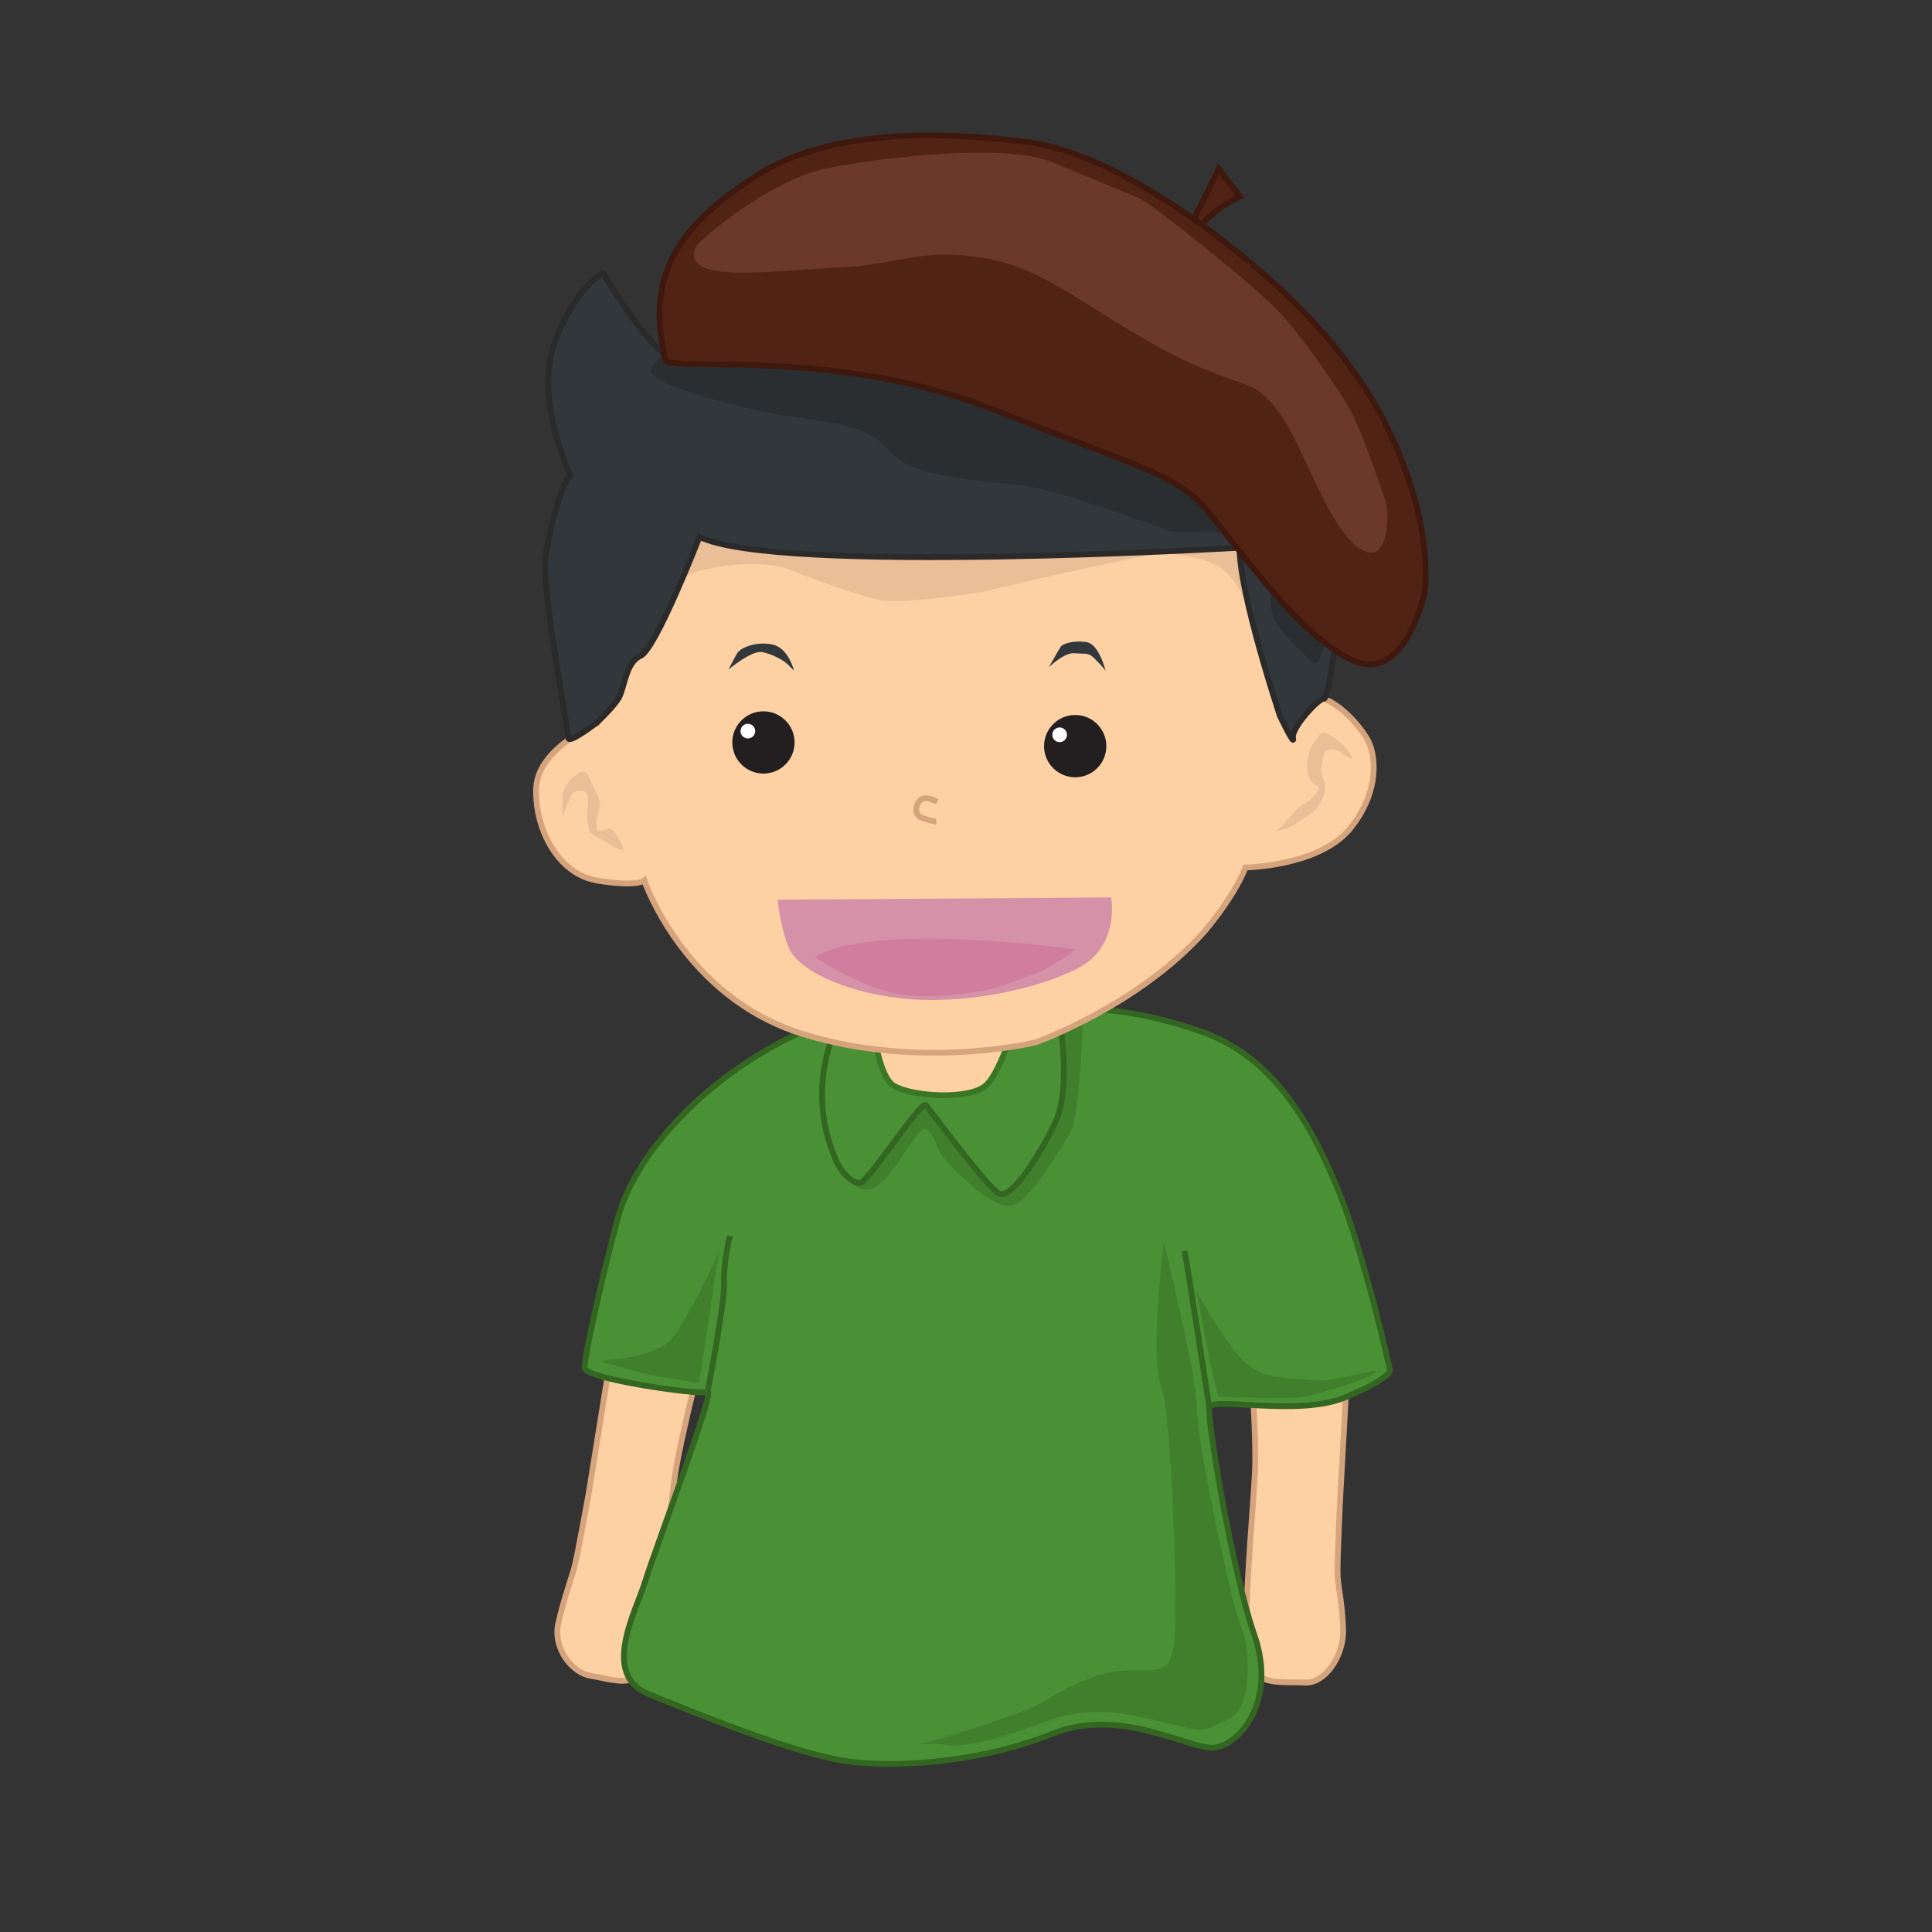 <svg id="Layer_2" data-name="Layer 2" xmlns="http://www.w3.org/2000/svg" viewBox="0 0 1000 1000"><rect x="0" y="0" width="1000" height="1000" fill="#333333" stroke="none"/><defs><style>.cls-1,.cls-4{fill:#fed1a5;}.cls-1{stroke:#d6a47c;}.cls-1,.cls-10,.cls-14,.cls-2,.cls-4{stroke-miterlimit:10;stroke-width:3px;}.cls-2{fill:#4a9135;stroke:#336620;}.cls-3{fill:#407f2b;}.cls-4{stroke:#397725;}.cls-5{fill:#eabf98;}.cls-6{fill:#383d43;}.cls-10,.cls-7{fill:#32373b;}.cls-8{fill:#d591a8;}.cls-9{fill:#d17d9d;}.cls-10{stroke:#2b2a2a;}.cls-11{fill:#231f20;}.cls-12{fill:#fff;}.cls-13{fill:#2a2e30;}.cls-14{fill:#512314;stroke:#3f180d;}.cls-15{fill:#6c382a;}</style></defs><title>artist</title><path class="cls-1" d="M317.57,693l-12.88,80.11s-5.72,31.47-7.15,37.19-5.72,17.17-8.58,30,7.15,25.75,17.17,27.18,22.88,7.16,28.61-5.72,11.44-74.38,14.3-95.84,17.17-75.82,17.17-75.82Z"/><path class="cls-1" d="M698.09,695.81l-4.29,77.25s-1.84,37-1.43,42.92,2.32,13.95,2.86,27.18-9.09,28.42-19.94,27.75-25.53,2.28-29.1-11.54,2.25-75.36,3.36-97-3.52-78-3.52-78Z"/><path class="cls-2" d="M437.78,526.29s-22.71,4-54.52,25.75S327.21,603.66,320,629.82s-17.71,72.54-17.41,78.26,59.46,14.09,63.67,12.44S339,802.16,334.07,818.17s-23.27,48.48,1.61,58.65,68.78,27.93,96.3,33.67,76,1.77,112.48-13,72.1,9.15,84.88,7S661,880,649.23,846.19s-24.44-111.9-23.31-117.68,46.09,4.76,69.93-5.07,23.62-14.12,23.62-14.12-13.2-60.91-27.91-96c-13.85-33-33.57-67-70-79.44-35.15-12-55.1-12.89-100.89-11.94S437.78,526.29,437.78,526.29Z"/><path class="cls-2" d="M366.23,720.52s9-46.31,8.53-56.31,3-24.51,3-24.51"/><path class="cls-2" d="M625.92,728.51s-10.86-71.06-12.8-81"/><path class="cls-3" d="M474.93,903.24s51.5-14.31,65.8-22.89,28.61-15.74,44.35-15.74S606.53,866,608,847.45s-1.43-115.87-7.15-130.18,1.43-74.39,1.43-74.39,17.17,68.67,17.17,85.83,18.6,104.43,22.89,113,7.15,42.91-7.16,48.63-8.58,7.16-31.47,1.43-40-8.58-60.08-1.43-40.05,14.31-52.93,12.88S474.93,903.24,474.93,903.24Z"/><path class="cls-3" d="M619.41,668.63s10,54.36,11.44,54.36,37.2,1.43,44.35,0,35.76-10,37.19-12.87-21.45,5.72-32.9,4.29-24.32,0-34.33-8.58S619.41,668.63,619.41,668.63Z"/><path class="cls-3" d="M371.93,648.6l-10,67.24s-18.6-2.86-25.75-4.29-25.75-7.15-25.75-7.15S339,703,347.61,693,371.93,648.6,371.93,648.6Z"/><path class="cls-3" d="M560.76,521.29s-1.43,57.22-7.15,65.8-21.46,37.2-31.48,37.2-30-20-34.33-25.75-5.72-20-12.87-11.45-17.17,30-27.18,28.61-14.31-17.16-17.17-35.76,8.58-61.51,20-73S552.17,487,560.76,521.29Z"/><path class="cls-2" d="M547.35,521.7s8.4,40.36-1.61,60.39-22.89,38.62-28.61,35.76-35.76-43.18-37.91-45.91-29.33,38.76-33.62,40.19-11.44-7.16-12.87-11.45-17.17-34.33,2.86-75.82S544.68,501.37,547.35,521.7Z"/><path class="cls-4" d="M527.14,523.43s-8.58,31.48-17.17,38.63-37.19,5.72-47.2,0-12.88-45.78-12.88-45.78l57.22-7.15S527.14,522,527.14,523.43Z"/><path class="cls-1" d="M309.17,374.31s-31.12,13-31.68,33.95,11.31,44.13,31.68,47.52,24.33,0,24.33,0,20.37,60,81.47,79.22,121.08,4.52,121.08,4.52,52.62-18.67,87.14-57.14c0,0,15.27-17.54,21.5-33.39,0,0,38.47-.56,54.31-20.36s13-39,8.49-46.4-15.84-20.93-28.29-22.06-24.9-100.72-24.9-100.72L554.16,227.77,480,243.61H342.55l-23.2,88.83Z"/><path class="cls-5" d="M320.64,357.9s24.25-57.14,39-61.67S397,290,409.37,295.1s33.12,12.45,45,15.28,50.87-3.4,53.82-4,86.37-20.36,94.65-19.8,24.84,2.27,32.53,10.19S656,331.88,659,348.28,685.61,303,685.61,303s11.24-63.37-15.38-70.16-147.88-23.2-147.88-23.2L342.53,240.78l-25.44,73Z"/><path class="cls-6" d="M344.25,224.37s1.7-35.64,6.22-32.81S353.3,204,369.14,205.7s20.94-7.92,28.29-10.18,7.36,0,22.07,2.83,28.29-9.62,35.08-11.32,10.75-1.13,29.42,1.7,15.28,1.13,31.68,2.83,50.36,9.62,61.11,6.79,13-17.54,13-17.54-5.09,12.45,9.06,21.5,17-9.05,24.89-3.4,7.36,7.36,13,12.45,6.79,13,21.5,10.75,15.28-7.92,23.2-3.39,11.88,21.5,13,24.33,0,18.67,0,18.67-14.15-17.54-43.57-27.16-36.21-13-61.11-17.54S536.05,205.7,518,207.4s-41.87,7.92-54.32,9-31.68-2.26-45.83-3.39-31.68,0-39.6,3.39S344.25,224.37,344.25,224.37Z"/><path class="cls-7" d="M377.07,346.59S389,336.4,394.6,337.53s11.32,4.53,13,6.23l3.39,3.39s-2.83-11.88-11.31-13.58-16.41,1.7-18.11,4.53S377.07,346.59,377.07,346.59Z"/><path class="cls-7" d="M542.84,345.45s7.92-7.92,13.58-7.35,6.79-.57,10.19,2.83a83.72,83.72,0,0,1,5.65,6.22s-3.39-13.58-9.61-14.71-12.45.57-13.58,2.26S542.84,345.45,542.84,345.45Z"/><path class="cls-8" d="M402.53,465.69l172.56-1.19s5.1,25.79-18.1,37.21-61.11,18.51-91.1,15-53.18-15-57.71-26.39S402.53,465.69,402.53,465.69Z"/><path class="cls-9" d="M421.76,495.34S442.7,509.49,462.5,514s49.79-1.7,53.18-2.83,23.77-7.92,27.73-10.75,11.31-6.22,13-9.05C556.42,491.38,452.88,476.67,421.76,495.34Z"/><path class="cls-1" d="M485.13,415.05s-5.66-3.4-8.49-1.13-4,7.92,1.14,9.61,6.79,1.7,6.79,1.7"/><path class="cls-5" d="M660.25,430.61a73.35,73.35,0,0,0,8.48-9.06c4.53-5.65,8.49-5.65,12.45-10.75s-.57-2.26-3.4-7.92,0-17,2.83-19.23,1.7-6.79,8.49-2.83,10.19,9.62,10.75,11.31-4-1.13-6.22-2.83-7.36-2.83-8.49,1.7-2.26,8.49,0,12.45-.57,10.75-2.83,14.14-9.62,6.79-11.31,8.49S660.25,430.61,660.25,430.61Z"/><path class="cls-5" d="M323,440.23s-2.83-8.49-6.22-10.75-9.05,5.09-7.92-4.53,3.39-6.79,0-14.15-5.1-12.44-7.92-11.31-9.06,6.22-9.62,11.88a72.13,72.13,0,0,0,0,11.88s3.39-13,6.79-13.58,6.79-1.13,6.22,5.66-.57,13.58,1.7,15.84,7.92,4.53,10.18,6.23S323,440.23,323,440.23Z"/><path class="cls-10" d="M662.51,370.63s-20.94-62.8-20.94-87.13c0,0-240.46,14.14-279.5-5.66,0,0-22.63,58.28-30.55,61.67s-8.21,17.26-11.6,22.35-11,12.17-11,12.17-14.71,11.31-14.71,7.92S280,302.17,282.29,288s8.49-39,13-41.87c0,0-19.24-40.17-7.92-69.6s24.89-35.07,24.89-35.07,26.59,45.82,40.17,45.82,110.33-40.73,146-35.64S621.77,168.64,641,180s23.76,23.2,23.76,23.2,40.17,15.84,46.4,33.94S697,300.47,694.76,311.22s-7.09,51.11-9.49,50.45-17.1,15.19-16,20.28S662.51,370.63,662.51,370.63Z"/><circle class="cls-11" cx="395.15" cy="384.29" r="16.12"/><circle class="cls-12" cx="387.09" cy="378.41" r="3.8"/><circle class="cls-11" cx="556.52" cy="386.2" r="16.12"/><circle class="cls-12" cx="548.46" cy="380.33" r="3.8"/><path class="cls-13" d="M352.62,177.25s-14.31,8.58-15.74,14.3,30.7,15.93,58.27,21.56S447,217.3,459.91,233s52.93,15.73,71.52,18.6,64.38,20,73,22.88,37.19-2.86,47.21,8.59,2.86,30,8.58,38.62,17.17,20,20,21.46,10-15.74,7.15-40.06-48.64-93-120.16-113S369.78,180.11,352.62,177.25Z"/><path class="cls-14" d="M616.68,115.85,630.8,87.44l11,14.19s-15.23,6.92-22.76,18.41Z"/><path class="cls-14" d="M344.51,186.26c1.64,6.47,87.19-7,170.47,26,83,32.9,94.6,33,113,55.79s45.36,60.7,71.21,73.3S735,314.8,736.71,309.57s5.13-38.66-18.09-87.21-68.79-84-68.79-84S584.5,80,531.45,73.48s-105.37-5-140.5,17.81S332.57,139.21,344.51,186.26Z"/><path class="cls-15" d="M360.17,127.85c1.54-3.7,38.67-34.64,67.21-40.58S520.7,74,544.08,83.77s40.29,16.33,46.75,19.48,62.11,47.38,73.22,60.24,29.31,38.28,35.19,49.42,15.81,40,18,46.82,1.36,36.24-15.07,23-28.15-54.26-41.62-71.3-18.06-9.36-56.73-29.59-62.4-43.38-95.49-48.48S466.57,137,433,138.54,352.05,147.33,360.17,127.85Z"/></svg>